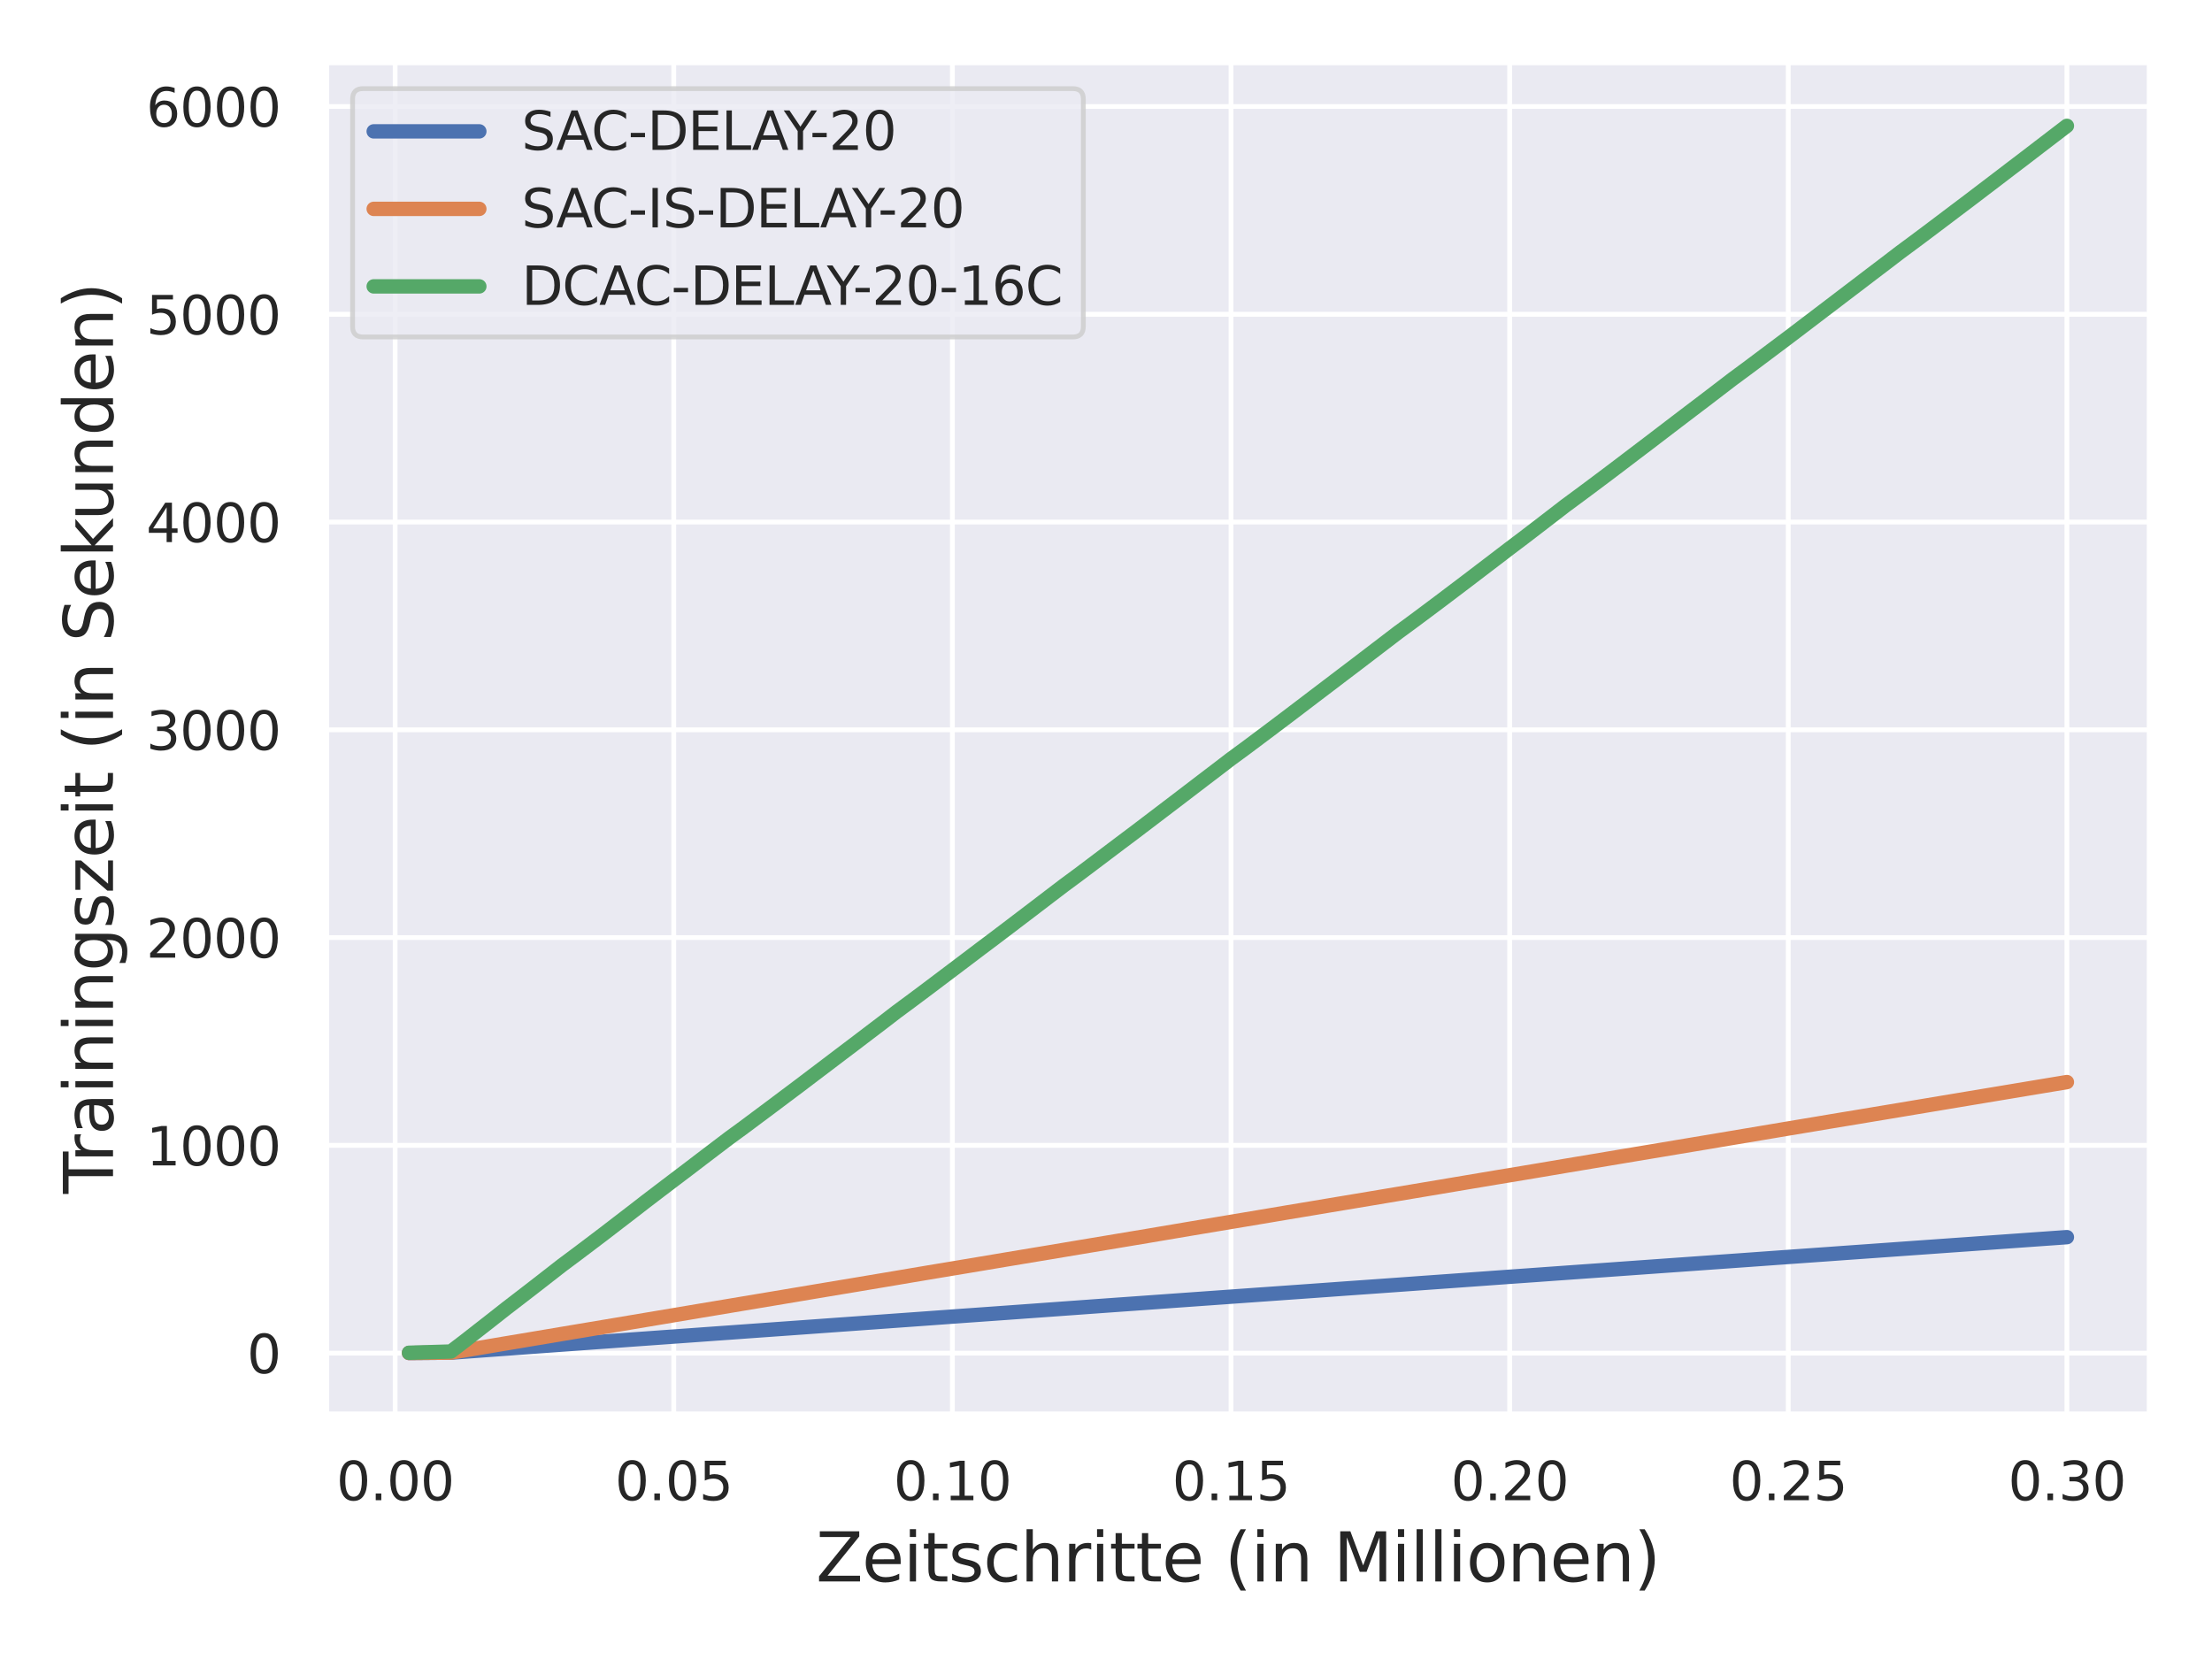 <?xml version="1.0" encoding="utf-8" standalone="no"?>
<!DOCTYPE svg PUBLIC "-//W3C//DTD SVG 1.1//EN"
  "http://www.w3.org/Graphics/SVG/1.1/DTD/svg11.dtd">
<svg xmlns:xlink="http://www.w3.org/1999/xlink" width="460.8pt" height="345.6pt" viewBox="0 0 460.8 345.6" xmlns="http://www.w3.org/2000/svg" version="1.1">
 <defs>
  <style type="text/css">*{stroke-linejoin: round; stroke-linecap: butt}</style>
 </defs>
 <g id="figure_1">
  <g id="patch_1">
   <path d="M 0 345.6 
L 460.8 345.6 
L 460.8 0 
L 0 0 
z
" style="fill: #ffffff"/>
  </g>
  <g id="axes_1">
   <g id="patch_2">
    <path d="M 67.95 294.66 
L 447.84 294.66 
L 447.84 12.96 
L 67.95 12.96 
z
" style="fill: #eaeaf2"/>
   </g>
   <g id="matplotlib.axis_1">
    <g id="xtick_1">
     <g id="line2d_1">
      <path d="M 82.316 294.66 
L 82.316 12.96 
" clip-path="url(#p281f65a855)" style="fill: none; stroke: #ffffff; stroke-linecap: round"/>
     </g>
     <g id="text_1">
      <!-- 0.00 -->
      <g style="fill: #262626" transform="translate(70.069 312.518)scale(0.11 -0.11)">
       <defs>
        <path id="DejaVuSans-30" d="M 2034 4250 
Q 1547 4250 1301 3770 
Q 1056 3291 1056 2328 
Q 1056 1369 1301 889 
Q 1547 409 2034 409 
Q 2525 409 2770 889 
Q 3016 1369 3016 2328 
Q 3016 3291 2770 3770 
Q 2525 4250 2034 4250 
z
M 2034 4750 
Q 2819 4750 3233 4129 
Q 3647 3509 3647 2328 
Q 3647 1150 3233 529 
Q 2819 -91 2034 -91 
Q 1250 -91 836 529 
Q 422 1150 422 2328 
Q 422 3509 836 4129 
Q 1250 4750 2034 4750 
z
" transform="scale(0.016)"/>
        <path id="DejaVuSans-2e" d="M 684 794 
L 1344 794 
L 1344 0 
L 684 0 
L 684 794 
z
" transform="scale(0.016)"/>
       </defs>
       <use xlink:href="#DejaVuSans-30"/>
       <use xlink:href="#DejaVuSans-2e" x="63.623"/>
       <use xlink:href="#DejaVuSans-30" x="95.41"/>
       <use xlink:href="#DejaVuSans-30" x="159.033"/>
      </g>
     </g>
    </g>
    <g id="xtick_2">
     <g id="line2d_2">
      <path d="M 140.358 294.66 
L 140.358 12.96 
" clip-path="url(#p281f65a855)" style="fill: none; stroke: #ffffff; stroke-linecap: round"/>
     </g>
     <g id="text_2">
      <!-- 0.05 -->
      <g style="fill: #262626" transform="translate(128.112 312.518)scale(0.11 -0.11)">
       <defs>
        <path id="DejaVuSans-35" d="M 691 4666 
L 3169 4666 
L 3169 4134 
L 1269 4134 
L 1269 2991 
Q 1406 3038 1543 3061 
Q 1681 3084 1819 3084 
Q 2600 3084 3056 2656 
Q 3513 2228 3513 1497 
Q 3513 744 3044 326 
Q 2575 -91 1722 -91 
Q 1428 -91 1123 -41 
Q 819 9 494 109 
L 494 744 
Q 775 591 1075 516 
Q 1375 441 1709 441 
Q 2250 441 2565 725 
Q 2881 1009 2881 1497 
Q 2881 1984 2565 2268 
Q 2250 2553 1709 2553 
Q 1456 2553 1204 2497 
Q 953 2441 691 2322 
L 691 4666 
z
" transform="scale(0.016)"/>
       </defs>
       <use xlink:href="#DejaVuSans-30"/>
       <use xlink:href="#DejaVuSans-2e" x="63.623"/>
       <use xlink:href="#DejaVuSans-30" x="95.41"/>
       <use xlink:href="#DejaVuSans-35" x="159.033"/>
      </g>
     </g>
    </g>
    <g id="xtick_3">
     <g id="line2d_3">
      <path d="M 198.401 294.66 
L 198.401 12.96 
" clip-path="url(#p281f65a855)" style="fill: none; stroke: #ffffff; stroke-linecap: round"/>
     </g>
     <g id="text_3">
      <!-- 0.10 -->
      <g style="fill: #262626" transform="translate(186.155 312.518)scale(0.11 -0.11)">
       <defs>
        <path id="DejaVuSans-31" d="M 794 531 
L 1825 531 
L 1825 4091 
L 703 3866 
L 703 4441 
L 1819 4666 
L 2450 4666 
L 2450 531 
L 3481 531 
L 3481 0 
L 794 0 
L 794 531 
z
" transform="scale(0.016)"/>
       </defs>
       <use xlink:href="#DejaVuSans-30"/>
       <use xlink:href="#DejaVuSans-2e" x="63.623"/>
       <use xlink:href="#DejaVuSans-31" x="95.41"/>
       <use xlink:href="#DejaVuSans-30" x="159.033"/>
      </g>
     </g>
    </g>
    <g id="xtick_4">
     <g id="line2d_4">
      <path d="M 256.444 294.66 
L 256.444 12.96 
" clip-path="url(#p281f65a855)" style="fill: none; stroke: #ffffff; stroke-linecap: round"/>
     </g>
     <g id="text_4">
      <!-- 0.15 -->
      <g style="fill: #262626" transform="translate(244.198 312.518)scale(0.11 -0.11)">
       <use xlink:href="#DejaVuSans-30"/>
       <use xlink:href="#DejaVuSans-2e" x="63.623"/>
       <use xlink:href="#DejaVuSans-31" x="95.41"/>
       <use xlink:href="#DejaVuSans-35" x="159.033"/>
      </g>
     </g>
    </g>
    <g id="xtick_5">
     <g id="line2d_5">
      <path d="M 314.487 294.66 
L 314.487 12.96 
" clip-path="url(#p281f65a855)" style="fill: none; stroke: #ffffff; stroke-linecap: round"/>
     </g>
     <g id="text_5">
      <!-- 0.20 -->
      <g style="fill: #262626" transform="translate(302.241 312.518)scale(0.11 -0.11)">
       <defs>
        <path id="DejaVuSans-32" d="M 1228 531 
L 3431 531 
L 3431 0 
L 469 0 
L 469 531 
Q 828 903 1448 1529 
Q 2069 2156 2228 2338 
Q 2531 2678 2651 2914 
Q 2772 3150 2772 3378 
Q 2772 3750 2511 3984 
Q 2250 4219 1831 4219 
Q 1534 4219 1204 4116 
Q 875 4013 500 3803 
L 500 4441 
Q 881 4594 1212 4672 
Q 1544 4750 1819 4750 
Q 2544 4750 2975 4387 
Q 3406 4025 3406 3419 
Q 3406 3131 3298 2873 
Q 3191 2616 2906 2266 
Q 2828 2175 2409 1742 
Q 1991 1309 1228 531 
z
" transform="scale(0.016)"/>
       </defs>
       <use xlink:href="#DejaVuSans-30"/>
       <use xlink:href="#DejaVuSans-2e" x="63.623"/>
       <use xlink:href="#DejaVuSans-32" x="95.41"/>
       <use xlink:href="#DejaVuSans-30" x="159.033"/>
      </g>
     </g>
    </g>
    <g id="xtick_6">
     <g id="line2d_6">
      <path d="M 372.529 294.66 
L 372.529 12.96 
" clip-path="url(#p281f65a855)" style="fill: none; stroke: #ffffff; stroke-linecap: round"/>
     </g>
     <g id="text_6">
      <!-- 0.25 -->
      <g style="fill: #262626" transform="translate(360.283 312.518)scale(0.11 -0.11)">
       <use xlink:href="#DejaVuSans-30"/>
       <use xlink:href="#DejaVuSans-2e" x="63.623"/>
       <use xlink:href="#DejaVuSans-32" x="95.41"/>
       <use xlink:href="#DejaVuSans-35" x="159.033"/>
      </g>
     </g>
    </g>
    <g id="xtick_7">
     <g id="line2d_7">
      <path d="M 430.572 294.66 
L 430.572 12.96 
" clip-path="url(#p281f65a855)" style="fill: none; stroke: #ffffff; stroke-linecap: round"/>
     </g>
     <g id="text_7">
      <!-- 0.30 -->
      <g style="fill: #262626" transform="translate(418.326 312.518)scale(0.11 -0.11)">
       <defs>
        <path id="DejaVuSans-33" d="M 2597 2516 
Q 3050 2419 3304 2112 
Q 3559 1806 3559 1356 
Q 3559 666 3084 287 
Q 2609 -91 1734 -91 
Q 1441 -91 1130 -33 
Q 819 25 488 141 
L 488 750 
Q 750 597 1062 519 
Q 1375 441 1716 441 
Q 2309 441 2620 675 
Q 2931 909 2931 1356 
Q 2931 1769 2642 2001 
Q 2353 2234 1838 2234 
L 1294 2234 
L 1294 2753 
L 1863 2753 
Q 2328 2753 2575 2939 
Q 2822 3125 2822 3475 
Q 2822 3834 2567 4026 
Q 2313 4219 1838 4219 
Q 1578 4219 1281 4162 
Q 984 4106 628 3988 
L 628 4550 
Q 988 4650 1302 4700 
Q 1616 4750 1894 4750 
Q 2613 4750 3031 4423 
Q 3450 4097 3450 3541 
Q 3450 3153 3228 2886 
Q 3006 2619 2597 2516 
z
" transform="scale(0.016)"/>
       </defs>
       <use xlink:href="#DejaVuSans-30"/>
       <use xlink:href="#DejaVuSans-2e" x="63.623"/>
       <use xlink:href="#DejaVuSans-33" x="95.41"/>
       <use xlink:href="#DejaVuSans-30" x="159.033"/>
      </g>
     </g>
    </g>
    <g id="text_8">
     <!-- Zeitschritte (in Millionen) -->
     <g style="fill: #262626" transform="translate(169.98 329.444)scale(0.14 -0.14)">
      <defs>
       <path id="DejaVuSans-5a" d="M 359 4666 
L 4025 4666 
L 4025 4184 
L 1075 531 
L 4097 531 
L 4097 0 
L 288 0 
L 288 481 
L 3238 4134 
L 359 4134 
L 359 4666 
z
" transform="scale(0.016)"/>
       <path id="DejaVuSans-65" d="M 3597 1894 
L 3597 1613 
L 953 1613 
Q 991 1019 1311 708 
Q 1631 397 2203 397 
Q 2534 397 2845 478 
Q 3156 559 3463 722 
L 3463 178 
Q 3153 47 2828 -22 
Q 2503 -91 2169 -91 
Q 1331 -91 842 396 
Q 353 884 353 1716 
Q 353 2575 817 3079 
Q 1281 3584 2069 3584 
Q 2775 3584 3186 3129 
Q 3597 2675 3597 1894 
z
M 3022 2063 
Q 3016 2534 2758 2815 
Q 2500 3097 2075 3097 
Q 1594 3097 1305 2825 
Q 1016 2553 972 2059 
L 3022 2063 
z
" transform="scale(0.016)"/>
       <path id="DejaVuSans-69" d="M 603 3500 
L 1178 3500 
L 1178 0 
L 603 0 
L 603 3500 
z
M 603 4863 
L 1178 4863 
L 1178 4134 
L 603 4134 
L 603 4863 
z
" transform="scale(0.016)"/>
       <path id="DejaVuSans-74" d="M 1172 4494 
L 1172 3500 
L 2356 3500 
L 2356 3053 
L 1172 3053 
L 1172 1153 
Q 1172 725 1289 603 
Q 1406 481 1766 481 
L 2356 481 
L 2356 0 
L 1766 0 
Q 1100 0 847 248 
Q 594 497 594 1153 
L 594 3053 
L 172 3053 
L 172 3500 
L 594 3500 
L 594 4494 
L 1172 4494 
z
" transform="scale(0.016)"/>
       <path id="DejaVuSans-73" d="M 2834 3397 
L 2834 2853 
Q 2591 2978 2328 3040 
Q 2066 3103 1784 3103 
Q 1356 3103 1142 2972 
Q 928 2841 928 2578 
Q 928 2378 1081 2264 
Q 1234 2150 1697 2047 
L 1894 2003 
Q 2506 1872 2764 1633 
Q 3022 1394 3022 966 
Q 3022 478 2636 193 
Q 2250 -91 1575 -91 
Q 1294 -91 989 -36 
Q 684 19 347 128 
L 347 722 
Q 666 556 975 473 
Q 1284 391 1588 391 
Q 1994 391 2212 530 
Q 2431 669 2431 922 
Q 2431 1156 2273 1281 
Q 2116 1406 1581 1522 
L 1381 1569 
Q 847 1681 609 1914 
Q 372 2147 372 2553 
Q 372 3047 722 3315 
Q 1072 3584 1716 3584 
Q 2034 3584 2315 3537 
Q 2597 3491 2834 3397 
z
" transform="scale(0.016)"/>
       <path id="DejaVuSans-63" d="M 3122 3366 
L 3122 2828 
Q 2878 2963 2633 3030 
Q 2388 3097 2138 3097 
Q 1578 3097 1268 2742 
Q 959 2388 959 1747 
Q 959 1106 1268 751 
Q 1578 397 2138 397 
Q 2388 397 2633 464 
Q 2878 531 3122 666 
L 3122 134 
Q 2881 22 2623 -34 
Q 2366 -91 2075 -91 
Q 1284 -91 818 406 
Q 353 903 353 1747 
Q 353 2603 823 3093 
Q 1294 3584 2113 3584 
Q 2378 3584 2631 3529 
Q 2884 3475 3122 3366 
z
" transform="scale(0.016)"/>
       <path id="DejaVuSans-68" d="M 3513 2113 
L 3513 0 
L 2938 0 
L 2938 2094 
Q 2938 2591 2744 2837 
Q 2550 3084 2163 3084 
Q 1697 3084 1428 2787 
Q 1159 2491 1159 1978 
L 1159 0 
L 581 0 
L 581 4863 
L 1159 4863 
L 1159 2956 
Q 1366 3272 1645 3428 
Q 1925 3584 2291 3584 
Q 2894 3584 3203 3211 
Q 3513 2838 3513 2113 
z
" transform="scale(0.016)"/>
       <path id="DejaVuSans-72" d="M 2631 2963 
Q 2534 3019 2420 3045 
Q 2306 3072 2169 3072 
Q 1681 3072 1420 2755 
Q 1159 2438 1159 1844 
L 1159 0 
L 581 0 
L 581 3500 
L 1159 3500 
L 1159 2956 
Q 1341 3275 1631 3429 
Q 1922 3584 2338 3584 
Q 2397 3584 2469 3576 
Q 2541 3569 2628 3553 
L 2631 2963 
z
" transform="scale(0.016)"/>
       <path id="DejaVuSans-20" transform="scale(0.016)"/>
       <path id="DejaVuSans-28" d="M 1984 4856 
Q 1566 4138 1362 3434 
Q 1159 2731 1159 2009 
Q 1159 1288 1364 580 
Q 1569 -128 1984 -844 
L 1484 -844 
Q 1016 -109 783 600 
Q 550 1309 550 2009 
Q 550 2706 781 3412 
Q 1013 4119 1484 4856 
L 1984 4856 
z
" transform="scale(0.016)"/>
       <path id="DejaVuSans-6e" d="M 3513 2113 
L 3513 0 
L 2938 0 
L 2938 2094 
Q 2938 2591 2744 2837 
Q 2550 3084 2163 3084 
Q 1697 3084 1428 2787 
Q 1159 2491 1159 1978 
L 1159 0 
L 581 0 
L 581 3500 
L 1159 3500 
L 1159 2956 
Q 1366 3272 1645 3428 
Q 1925 3584 2291 3584 
Q 2894 3584 3203 3211 
Q 3513 2838 3513 2113 
z
" transform="scale(0.016)"/>
       <path id="DejaVuSans-4d" d="M 628 4666 
L 1569 4666 
L 2759 1491 
L 3956 4666 
L 4897 4666 
L 4897 0 
L 4281 0 
L 4281 4097 
L 3078 897 
L 2444 897 
L 1241 4097 
L 1241 0 
L 628 0 
L 628 4666 
z
" transform="scale(0.016)"/>
       <path id="DejaVuSans-6c" d="M 603 4863 
L 1178 4863 
L 1178 0 
L 603 0 
L 603 4863 
z
" transform="scale(0.016)"/>
       <path id="DejaVuSans-6f" d="M 1959 3097 
Q 1497 3097 1228 2736 
Q 959 2375 959 1747 
Q 959 1119 1226 758 
Q 1494 397 1959 397 
Q 2419 397 2687 759 
Q 2956 1122 2956 1747 
Q 2956 2369 2687 2733 
Q 2419 3097 1959 3097 
z
M 1959 3584 
Q 2709 3584 3137 3096 
Q 3566 2609 3566 1747 
Q 3566 888 3137 398 
Q 2709 -91 1959 -91 
Q 1206 -91 779 398 
Q 353 888 353 1747 
Q 353 2609 779 3096 
Q 1206 3584 1959 3584 
z
" transform="scale(0.016)"/>
       <path id="DejaVuSans-29" d="M 513 4856 
L 1013 4856 
Q 1481 4119 1714 3412 
Q 1947 2706 1947 2009 
Q 1947 1309 1714 600 
Q 1481 -109 1013 -844 
L 513 -844 
Q 928 -128 1133 580 
Q 1338 1288 1338 2009 
Q 1338 2731 1133 3434 
Q 928 4138 513 4856 
z
" transform="scale(0.016)"/>
      </defs>
      <use xlink:href="#DejaVuSans-5a"/>
      <use xlink:href="#DejaVuSans-65" x="68.506"/>
      <use xlink:href="#DejaVuSans-69" x="130.029"/>
      <use xlink:href="#DejaVuSans-74" x="157.812"/>
      <use xlink:href="#DejaVuSans-73" x="197.021"/>
      <use xlink:href="#DejaVuSans-63" x="249.121"/>
      <use xlink:href="#DejaVuSans-68" x="304.102"/>
      <use xlink:href="#DejaVuSans-72" x="367.48"/>
      <use xlink:href="#DejaVuSans-69" x="408.594"/>
      <use xlink:href="#DejaVuSans-74" x="436.377"/>
      <use xlink:href="#DejaVuSans-74" x="475.586"/>
      <use xlink:href="#DejaVuSans-65" x="514.795"/>
      <use xlink:href="#DejaVuSans-20" x="576.318"/>
      <use xlink:href="#DejaVuSans-28" x="608.105"/>
      <use xlink:href="#DejaVuSans-69" x="647.119"/>
      <use xlink:href="#DejaVuSans-6e" x="674.902"/>
      <use xlink:href="#DejaVuSans-20" x="738.281"/>
      <use xlink:href="#DejaVuSans-4d" x="770.068"/>
      <use xlink:href="#DejaVuSans-69" x="856.348"/>
      <use xlink:href="#DejaVuSans-6c" x="884.131"/>
      <use xlink:href="#DejaVuSans-6c" x="911.914"/>
      <use xlink:href="#DejaVuSans-69" x="939.697"/>
      <use xlink:href="#DejaVuSans-6f" x="967.48"/>
      <use xlink:href="#DejaVuSans-6e" x="1028.662"/>
      <use xlink:href="#DejaVuSans-65" x="1092.041"/>
      <use xlink:href="#DejaVuSans-6e" x="1153.564"/>
      <use xlink:href="#DejaVuSans-29" x="1216.943"/>
     </g>
    </g>
   </g>
   <g id="matplotlib.axis_2">
    <g id="ytick_1">
     <g id="line2d_8">
      <path d="M 67.95 281.879 
L 447.84 281.879 
" clip-path="url(#p281f65a855)" style="fill: none; stroke: #ffffff; stroke-linecap: round"/>
     </g>
     <g id="text_9">
      <!-- 0 -->
      <g style="fill: #262626" transform="translate(51.451 286.058)scale(0.11 -0.11)">
       <use xlink:href="#DejaVuSans-30"/>
      </g>
     </g>
    </g>
    <g id="ytick_2">
     <g id="line2d_9">
      <path d="M 67.95 238.597 
L 447.84 238.597 
" clip-path="url(#p281f65a855)" style="fill: none; stroke: #ffffff; stroke-linecap: round"/>
     </g>
     <g id="text_10">
      <!-- 1000 -->
      <g style="fill: #262626" transform="translate(30.455 242.776)scale(0.11 -0.11)">
       <use xlink:href="#DejaVuSans-31"/>
       <use xlink:href="#DejaVuSans-30" x="63.623"/>
       <use xlink:href="#DejaVuSans-30" x="127.246"/>
       <use xlink:href="#DejaVuSans-30" x="190.869"/>
      </g>
     </g>
    </g>
    <g id="ytick_3">
     <g id="line2d_10">
      <path d="M 67.95 195.315 
L 447.84 195.315 
" clip-path="url(#p281f65a855)" style="fill: none; stroke: #ffffff; stroke-linecap: round"/>
     </g>
     <g id="text_11">
      <!-- 2000 -->
      <g style="fill: #262626" transform="translate(30.455 199.495)scale(0.11 -0.11)">
       <use xlink:href="#DejaVuSans-32"/>
       <use xlink:href="#DejaVuSans-30" x="63.623"/>
       <use xlink:href="#DejaVuSans-30" x="127.246"/>
       <use xlink:href="#DejaVuSans-30" x="190.869"/>
      </g>
     </g>
    </g>
    <g id="ytick_4">
     <g id="line2d_11">
      <path d="M 67.95 152.034 
L 447.84 152.034 
" clip-path="url(#p281f65a855)" style="fill: none; stroke: #ffffff; stroke-linecap: round"/>
     </g>
     <g id="text_12">
      <!-- 3000 -->
      <g style="fill: #262626" transform="translate(30.455 156.213)scale(0.11 -0.11)">
       <use xlink:href="#DejaVuSans-33"/>
       <use xlink:href="#DejaVuSans-30" x="63.623"/>
       <use xlink:href="#DejaVuSans-30" x="127.246"/>
       <use xlink:href="#DejaVuSans-30" x="190.869"/>
      </g>
     </g>
    </g>
    <g id="ytick_5">
     <g id="line2d_12">
      <path d="M 67.95 108.752 
L 447.84 108.752 
" clip-path="url(#p281f65a855)" style="fill: none; stroke: #ffffff; stroke-linecap: round"/>
     </g>
     <g id="text_13">
      <!-- 4000 -->
      <g style="fill: #262626" transform="translate(30.455 112.931)scale(0.11 -0.11)">
       <defs>
        <path id="DejaVuSans-34" d="M 2419 4116 
L 825 1625 
L 2419 1625 
L 2419 4116 
z
M 2253 4666 
L 3047 4666 
L 3047 1625 
L 3713 1625 
L 3713 1100 
L 3047 1100 
L 3047 0 
L 2419 0 
L 2419 1100 
L 313 1100 
L 313 1709 
L 2253 4666 
z
" transform="scale(0.016)"/>
       </defs>
       <use xlink:href="#DejaVuSans-34"/>
       <use xlink:href="#DejaVuSans-30" x="63.623"/>
       <use xlink:href="#DejaVuSans-30" x="127.246"/>
       <use xlink:href="#DejaVuSans-30" x="190.869"/>
      </g>
     </g>
    </g>
    <g id="ytick_6">
     <g id="line2d_13">
      <path d="M 67.95 65.47 
L 447.84 65.47 
" clip-path="url(#p281f65a855)" style="fill: none; stroke: #ffffff; stroke-linecap: round"/>
     </g>
     <g id="text_14">
      <!-- 5000 -->
      <g style="fill: #262626" transform="translate(30.455 69.649)scale(0.11 -0.11)">
       <use xlink:href="#DejaVuSans-35"/>
       <use xlink:href="#DejaVuSans-30" x="63.623"/>
       <use xlink:href="#DejaVuSans-30" x="127.246"/>
       <use xlink:href="#DejaVuSans-30" x="190.869"/>
      </g>
     </g>
    </g>
    <g id="ytick_7">
     <g id="line2d_14">
      <path d="M 67.95 22.188 
L 447.84 22.188 
" clip-path="url(#p281f65a855)" style="fill: none; stroke: #ffffff; stroke-linecap: round"/>
     </g>
     <g id="text_15">
      <!-- 6000 -->
      <g style="fill: #262626" transform="translate(30.455 26.367)scale(0.11 -0.11)">
       <defs>
        <path id="DejaVuSans-36" d="M 2113 2584 
Q 1688 2584 1439 2293 
Q 1191 2003 1191 1497 
Q 1191 994 1439 701 
Q 1688 409 2113 409 
Q 2538 409 2786 701 
Q 3034 994 3034 1497 
Q 3034 2003 2786 2293 
Q 2538 2584 2113 2584 
z
M 3366 4563 
L 3366 3988 
Q 3128 4100 2886 4159 
Q 2644 4219 2406 4219 
Q 1781 4219 1451 3797 
Q 1122 3375 1075 2522 
Q 1259 2794 1537 2939 
Q 1816 3084 2150 3084 
Q 2853 3084 3261 2657 
Q 3669 2231 3669 1497 
Q 3669 778 3244 343 
Q 2819 -91 2113 -91 
Q 1303 -91 875 529 
Q 447 1150 447 2328 
Q 447 3434 972 4092 
Q 1497 4750 2381 4750 
Q 2619 4750 2861 4703 
Q 3103 4656 3366 4563 
z
" transform="scale(0.016)"/>
       </defs>
       <use xlink:href="#DejaVuSans-36"/>
       <use xlink:href="#DejaVuSans-30" x="63.623"/>
       <use xlink:href="#DejaVuSans-30" x="127.246"/>
       <use xlink:href="#DejaVuSans-30" x="190.869"/>
      </g>
     </g>
    </g>
    <g id="text_16">
     <!-- Trainingszeit (in Sekunden) -->
     <g style="fill: #262626" transform="translate(23.543 248.681)rotate(-90)scale(0.14 -0.14)">
      <defs>
       <path id="DejaVuSans-54" d="M -19 4666 
L 3928 4666 
L 3928 4134 
L 2272 4134 
L 2272 0 
L 1638 0 
L 1638 4134 
L -19 4134 
L -19 4666 
z
" transform="scale(0.016)"/>
       <path id="DejaVuSans-61" d="M 2194 1759 
Q 1497 1759 1228 1600 
Q 959 1441 959 1056 
Q 959 750 1161 570 
Q 1363 391 1709 391 
Q 2188 391 2477 730 
Q 2766 1069 2766 1631 
L 2766 1759 
L 2194 1759 
z
M 3341 1997 
L 3341 0 
L 2766 0 
L 2766 531 
Q 2569 213 2275 61 
Q 1981 -91 1556 -91 
Q 1019 -91 701 211 
Q 384 513 384 1019 
Q 384 1609 779 1909 
Q 1175 2209 1959 2209 
L 2766 2209 
L 2766 2266 
Q 2766 2663 2505 2880 
Q 2244 3097 1772 3097 
Q 1472 3097 1187 3025 
Q 903 2953 641 2809 
L 641 3341 
Q 956 3463 1253 3523 
Q 1550 3584 1831 3584 
Q 2591 3584 2966 3190 
Q 3341 2797 3341 1997 
z
" transform="scale(0.016)"/>
       <path id="DejaVuSans-67" d="M 2906 1791 
Q 2906 2416 2648 2759 
Q 2391 3103 1925 3103 
Q 1463 3103 1205 2759 
Q 947 2416 947 1791 
Q 947 1169 1205 825 
Q 1463 481 1925 481 
Q 2391 481 2648 825 
Q 2906 1169 2906 1791 
z
M 3481 434 
Q 3481 -459 3084 -895 
Q 2688 -1331 1869 -1331 
Q 1566 -1331 1297 -1286 
Q 1028 -1241 775 -1147 
L 775 -588 
Q 1028 -725 1275 -790 
Q 1522 -856 1778 -856 
Q 2344 -856 2625 -561 
Q 2906 -266 2906 331 
L 2906 616 
Q 2728 306 2450 153 
Q 2172 0 1784 0 
Q 1141 0 747 490 
Q 353 981 353 1791 
Q 353 2603 747 3093 
Q 1141 3584 1784 3584 
Q 2172 3584 2450 3431 
Q 2728 3278 2906 2969 
L 2906 3500 
L 3481 3500 
L 3481 434 
z
" transform="scale(0.016)"/>
       <path id="DejaVuSans-7a" d="M 353 3500 
L 3084 3500 
L 3084 2975 
L 922 459 
L 3084 459 
L 3084 0 
L 275 0 
L 275 525 
L 2438 3041 
L 353 3041 
L 353 3500 
z
" transform="scale(0.016)"/>
       <path id="DejaVuSans-53" d="M 3425 4513 
L 3425 3897 
Q 3066 4069 2747 4153 
Q 2428 4238 2131 4238 
Q 1616 4238 1336 4038 
Q 1056 3838 1056 3469 
Q 1056 3159 1242 3001 
Q 1428 2844 1947 2747 
L 2328 2669 
Q 3034 2534 3370 2195 
Q 3706 1856 3706 1288 
Q 3706 609 3251 259 
Q 2797 -91 1919 -91 
Q 1588 -91 1214 -16 
Q 841 59 441 206 
L 441 856 
Q 825 641 1194 531 
Q 1563 422 1919 422 
Q 2459 422 2753 634 
Q 3047 847 3047 1241 
Q 3047 1584 2836 1778 
Q 2625 1972 2144 2069 
L 1759 2144 
Q 1053 2284 737 2584 
Q 422 2884 422 3419 
Q 422 4038 858 4394 
Q 1294 4750 2059 4750 
Q 2388 4750 2728 4690 
Q 3069 4631 3425 4513 
z
" transform="scale(0.016)"/>
       <path id="DejaVuSans-6b" d="M 581 4863 
L 1159 4863 
L 1159 1991 
L 2875 3500 
L 3609 3500 
L 1753 1863 
L 3688 0 
L 2938 0 
L 1159 1709 
L 1159 0 
L 581 0 
L 581 4863 
z
" transform="scale(0.016)"/>
       <path id="DejaVuSans-75" d="M 544 1381 
L 544 3500 
L 1119 3500 
L 1119 1403 
Q 1119 906 1312 657 
Q 1506 409 1894 409 
Q 2359 409 2629 706 
Q 2900 1003 2900 1516 
L 2900 3500 
L 3475 3500 
L 3475 0 
L 2900 0 
L 2900 538 
Q 2691 219 2414 64 
Q 2138 -91 1772 -91 
Q 1169 -91 856 284 
Q 544 659 544 1381 
z
M 1991 3584 
L 1991 3584 
z
" transform="scale(0.016)"/>
       <path id="DejaVuSans-64" d="M 2906 2969 
L 2906 4863 
L 3481 4863 
L 3481 0 
L 2906 0 
L 2906 525 
Q 2725 213 2448 61 
Q 2172 -91 1784 -91 
Q 1150 -91 751 415 
Q 353 922 353 1747 
Q 353 2572 751 3078 
Q 1150 3584 1784 3584 
Q 2172 3584 2448 3432 
Q 2725 3281 2906 2969 
z
M 947 1747 
Q 947 1113 1208 752 
Q 1469 391 1925 391 
Q 2381 391 2643 752 
Q 2906 1113 2906 1747 
Q 2906 2381 2643 2742 
Q 2381 3103 1925 3103 
Q 1469 3103 1208 2742 
Q 947 2381 947 1747 
z
" transform="scale(0.016)"/>
      </defs>
      <use xlink:href="#DejaVuSans-54"/>
      <use xlink:href="#DejaVuSans-72" x="46.334"/>
      <use xlink:href="#DejaVuSans-61" x="87.447"/>
      <use xlink:href="#DejaVuSans-69" x="148.727"/>
      <use xlink:href="#DejaVuSans-6e" x="176.51"/>
      <use xlink:href="#DejaVuSans-69" x="239.889"/>
      <use xlink:href="#DejaVuSans-6e" x="267.672"/>
      <use xlink:href="#DejaVuSans-67" x="331.051"/>
      <use xlink:href="#DejaVuSans-73" x="394.527"/>
      <use xlink:href="#DejaVuSans-7a" x="446.627"/>
      <use xlink:href="#DejaVuSans-65" x="499.117"/>
      <use xlink:href="#DejaVuSans-69" x="560.641"/>
      <use xlink:href="#DejaVuSans-74" x="588.424"/>
      <use xlink:href="#DejaVuSans-20" x="627.633"/>
      <use xlink:href="#DejaVuSans-28" x="659.42"/>
      <use xlink:href="#DejaVuSans-69" x="698.434"/>
      <use xlink:href="#DejaVuSans-6e" x="726.217"/>
      <use xlink:href="#DejaVuSans-20" x="789.596"/>
      <use xlink:href="#DejaVuSans-53" x="821.383"/>
      <use xlink:href="#DejaVuSans-65" x="884.859"/>
      <use xlink:href="#DejaVuSans-6b" x="946.383"/>
      <use xlink:href="#DejaVuSans-75" x="1001.168"/>
      <use xlink:href="#DejaVuSans-6e" x="1064.547"/>
      <use xlink:href="#DejaVuSans-64" x="1127.926"/>
      <use xlink:href="#DejaVuSans-65" x="1191.402"/>
      <use xlink:href="#DejaVuSans-6e" x="1252.926"/>
      <use xlink:href="#DejaVuSans-29" x="1316.305"/>
     </g>
    </g>
   </g>
   <g id="PolyCollection_1">
    <defs>
     <path id="mc9c69c4561" d="M 85.218 -63.745 
L 85.218 -63.746 
L 88.12 -63.772 
L 91.022 -63.798 
L 93.924 -63.822 
L 96.826 -64.034 
L 99.728 -64.249 
L 102.631 -64.458 
L 105.533 -64.671 
L 108.435 -64.885 
L 111.337 -65.101 
L 114.239 -65.311 
L 117.141 -65.524 
L 120.043 -65.739 
L 122.946 -65.946 
L 125.848 -66.155 
L 128.75 -66.369 
L 131.652 -66.589 
L 134.554 -66.794 
L 137.456 -67.006 
L 140.358 -67.221 
L 143.261 -67.43 
L 146.163 -67.641 
L 149.065 -67.857 
L 151.967 -68.068 
L 154.869 -68.283 
L 157.771 -68.493 
L 160.673 -68.707 
L 163.575 -68.915 
L 166.478 -69.125 
L 169.38 -69.336 
L 172.282 -69.553 
L 175.184 -69.771 
L 178.086 -69.983 
L 180.988 -70.193 
L 183.89 -70.404 
L 186.793 -70.625 
L 189.695 -70.845 
L 192.597 -71.059 
L 195.499 -71.272 
L 198.401 -71.483 
L 201.303 -71.701 
L 204.205 -71.909 
L 207.108 -72.119 
L 210.01 -72.33 
L 212.912 -72.542 
L 215.814 -72.755 
L 218.716 -72.966 
L 221.618 -73.177 
L 224.52 -73.392 
L 227.423 -73.604 
L 230.325 -73.82 
L 233.227 -74.031 
L 236.129 -74.242 
L 239.031 -74.454 
L 241.933 -74.67 
L 244.835 -74.881 
L 247.738 -75.086 
L 250.64 -75.296 
L 253.542 -75.507 
L 256.444 -75.717 
L 259.346 -75.924 
L 262.248 -76.141 
L 265.15 -76.348 
L 268.052 -76.564 
L 270.955 -76.77 
L 273.857 -76.985 
L 276.759 -77.196 
L 279.661 -77.41 
L 282.563 -77.621 
L 285.465 -77.823 
L 288.367 -78.025 
L 291.27 -78.239 
L 294.172 -78.448 
L 297.074 -78.658 
L 299.976 -78.863 
L 302.878 -79.074 
L 305.78 -79.284 
L 308.682 -79.493 
L 311.585 -79.706 
L 314.487 -79.914 
L 317.389 -80.122 
L 320.291 -80.326 
L 323.193 -80.544 
L 326.095 -80.753 
L 328.997 -80.966 
L 331.9 -81.175 
L 334.802 -81.384 
L 337.704 -81.596 
L 340.606 -81.806 
L 343.508 -82.017 
L 346.41 -82.23 
L 349.312 -82.44 
L 352.215 -82.648 
L 355.117 -82.867 
L 358.019 -83.075 
L 360.921 -83.279 
L 363.823 -83.485 
L 366.725 -83.695 
L 369.627 -83.905 
L 372.529 -84.109 
L 375.432 -84.318 
L 378.334 -84.527 
L 381.236 -84.733 
L 384.138 -84.943 
L 387.04 -85.152 
L 389.942 -85.358 
L 392.844 -85.566 
L 395.747 -85.772 
L 398.649 -85.981 
L 401.551 -86.191 
L 404.453 -86.407 
L 407.355 -86.62 
L 410.257 -86.82 
L 413.159 -87.027 
L 416.062 -87.236 
L 418.964 -87.446 
L 421.866 -87.652 
L 424.768 -87.861 
L 427.67 -88.073 
L 430.572 -88.285 
L 430.572 -87.573 
L 430.572 -87.573 
L 427.67 -87.372 
L 424.768 -87.17 
L 421.866 -86.965 
L 418.964 -86.76 
L 416.062 -86.558 
L 413.159 -86.353 
L 410.257 -86.15 
L 407.355 -85.944 
L 404.453 -85.745 
L 401.551 -85.548 
L 398.649 -85.346 
L 395.747 -85.142 
L 392.844 -84.934 
L 389.942 -84.727 
L 387.04 -84.525 
L 384.138 -84.321 
L 381.236 -84.118 
L 378.334 -83.914 
L 375.432 -83.71 
L 372.529 -83.505 
L 369.627 -83.299 
L 366.725 -83.09 
L 363.823 -82.886 
L 360.921 -82.683 
L 358.019 -82.477 
L 355.117 -82.275 
L 352.215 -82.074 
L 349.312 -81.871 
L 346.41 -81.667 
L 343.508 -81.456 
L 340.606 -81.257 
L 337.704 -81.053 
L 334.802 -80.846 
L 331.9 -80.641 
L 328.997 -80.437 
L 326.095 -80.233 
L 323.193 -80.03 
L 320.291 -79.821 
L 317.389 -79.613 
L 314.487 -79.413 
L 311.585 -79.209 
L 308.682 -79.005 
L 305.78 -78.802 
L 302.878 -78.597 
L 299.976 -78.389 
L 297.074 -78.185 
L 294.172 -77.971 
L 291.27 -77.767 
L 288.367 -77.563 
L 285.465 -77.357 
L 282.563 -77.151 
L 279.661 -76.948 
L 276.759 -76.738 
L 273.857 -76.528 
L 270.955 -76.323 
L 268.052 -76.12 
L 265.15 -75.915 
L 262.248 -75.711 
L 259.346 -75.507 
L 256.444 -75.304 
L 253.542 -75.096 
L 250.64 -74.89 
L 247.738 -74.684 
L 244.835 -74.474 
L 241.933 -74.268 
L 239.031 -74.067 
L 236.129 -73.866 
L 233.227 -73.667 
L 230.325 -73.455 
L 227.423 -73.252 
L 224.52 -73.049 
L 221.618 -72.842 
L 218.716 -72.64 
L 215.814 -72.435 
L 212.912 -72.228 
L 210.01 -72.025 
L 207.108 -71.821 
L 204.205 -71.619 
L 201.303 -71.414 
L 198.401 -71.209 
L 195.499 -70.998 
L 192.597 -70.794 
L 189.695 -70.59 
L 186.793 -70.386 
L 183.89 -70.18 
L 180.988 -69.981 
L 178.086 -69.773 
L 175.184 -69.573 
L 172.282 -69.368 
L 169.38 -69.162 
L 166.478 -68.956 
L 163.575 -68.753 
L 160.673 -68.552 
L 157.771 -68.349 
L 154.869 -68.144 
L 151.967 -67.942 
L 149.065 -67.739 
L 146.163 -67.531 
L 143.261 -67.324 
L 140.358 -67.121 
L 137.456 -66.917 
L 134.554 -66.712 
L 131.652 -66.509 
L 128.75 -66.301 
L 125.848 -66.101 
L 122.946 -65.901 
L 120.043 -65.697 
L 117.141 -65.489 
L 114.239 -65.28 
L 111.337 -65.072 
L 108.435 -64.864 
L 105.533 -64.659 
L 102.631 -64.447 
L 99.728 -64.238 
L 96.826 -64.028 
L 93.924 -63.818 
L 91.022 -63.792 
L 88.12 -63.768 
L 85.218 -63.745 
z
" style="stroke: #ffffff; stroke-opacity: 0.5"/>
    </defs>
    <g clip-path="url(#p281f65a855)">
     <use xlink:href="#mc9c69c4561" x="0" y="345.6" style="fill: #4c72b0; fill-opacity: 0.5; stroke: #ffffff; stroke-opacity: 0.5"/>
    </g>
   </g>
   <g id="PolyCollection_2">
    <defs>
     <path id="m1819b36c39" d="M 85.218 -63.745 
L 85.218 -63.746 
L 88.12 -63.771 
L 91.022 -63.796 
L 93.924 -63.822 
L 96.826 -64.321 
L 99.728 -64.81 
L 102.631 -65.304 
L 105.533 -65.797 
L 108.435 -66.289 
L 111.337 -66.786 
L 114.239 -67.278 
L 117.141 -67.775 
L 120.043 -68.268 
L 122.946 -68.766 
L 125.848 -69.252 
L 128.75 -69.745 
L 131.652 -70.244 
L 134.554 -70.738 
L 137.456 -71.222 
L 140.358 -71.714 
L 143.261 -72.204 
L 146.163 -72.708 
L 149.065 -73.194 
L 151.967 -73.683 
L 154.869 -74.167 
L 157.771 -74.652 
L 160.673 -75.13 
L 163.575 -75.622 
L 166.478 -76.113 
L 169.38 -76.608 
L 172.282 -77.108 
L 175.184 -77.594 
L 178.086 -78.089 
L 180.988 -78.581 
L 183.89 -79.06 
L 186.793 -79.558 
L 189.695 -80.056 
L 192.597 -80.548 
L 195.499 -81.027 
L 198.401 -81.514 
L 201.303 -82.004 
L 204.205 -82.501 
L 207.108 -82.998 
L 210.01 -83.501 
L 212.912 -83.988 
L 215.814 -84.475 
L 218.716 -84.962 
L 221.618 -85.452 
L 224.52 -85.952 
L 227.423 -86.448 
L 230.325 -86.935 
L 233.227 -87.432 
L 236.129 -87.928 
L 239.031 -88.41 
L 241.933 -88.91 
L 244.835 -89.398 
L 247.738 -89.892 
L 250.64 -90.385 
L 253.542 -90.875 
L 256.444 -91.364 
L 259.346 -91.856 
L 262.248 -92.356 
L 265.15 -92.851 
L 268.052 -93.337 
L 270.955 -93.831 
L 273.857 -94.318 
L 276.759 -94.808 
L 279.661 -95.296 
L 282.563 -95.784 
L 285.465 -96.273 
L 288.367 -96.76 
L 291.27 -97.247 
L 294.172 -97.731 
L 297.074 -98.222 
L 299.976 -98.703 
L 302.878 -99.2 
L 305.78 -99.691 
L 308.682 -100.182 
L 311.585 -100.678 
L 314.487 -101.169 
L 317.389 -101.662 
L 320.291 -102.154 
L 323.193 -102.649 
L 326.095 -103.15 
L 328.997 -103.639 
L 331.9 -104.139 
L 334.802 -104.64 
L 337.704 -105.138 
L 340.606 -105.631 
L 343.508 -106.122 
L 346.41 -106.617 
L 349.312 -107.101 
L 352.215 -107.596 
L 355.117 -108.08 
L 358.019 -108.564 
L 360.921 -109.046 
L 363.823 -109.539 
L 366.725 -110.036 
L 369.627 -110.529 
L 372.529 -111.022 
L 375.432 -111.521 
L 378.334 -112.006 
L 381.236 -112.498 
L 384.138 -112.987 
L 387.04 -113.467 
L 389.942 -113.959 
L 392.844 -114.443 
L 395.747 -114.934 
L 398.649 -115.425 
L 401.551 -115.903 
L 404.453 -116.389 
L 407.355 -116.865 
L 410.257 -117.357 
L 413.159 -117.843 
L 416.062 -118.329 
L 418.964 -118.816 
L 421.866 -119.307 
L 424.768 -119.794 
L 427.67 -120.273 
L 430.572 -120.764 
L 430.572 -119.856 
L 430.572 -119.856 
L 427.67 -119.376 
L 424.768 -118.899 
L 421.866 -118.408 
L 418.964 -117.92 
L 416.062 -117.441 
L 413.159 -116.957 
L 410.257 -116.483 
L 407.355 -116 
L 404.453 -115.508 
L 401.551 -115.018 
L 398.649 -114.538 
L 395.747 -114.06 
L 392.844 -113.587 
L 389.942 -113.112 
L 387.04 -112.638 
L 384.138 -112.16 
L 381.236 -111.681 
L 378.334 -111.2 
L 375.432 -110.724 
L 372.529 -110.249 
L 369.627 -109.756 
L 366.725 -109.28 
L 363.823 -108.791 
L 360.921 -108.318 
L 358.019 -107.834 
L 355.117 -107.352 
L 352.215 -106.877 
L 349.312 -106.388 
L 346.41 -105.899 
L 343.508 -105.415 
L 340.606 -104.926 
L 337.704 -104.45 
L 334.802 -103.968 
L 331.9 -103.493 
L 328.997 -103.018 
L 326.095 -102.537 
L 323.193 -102.052 
L 320.291 -101.567 
L 317.389 -101.082 
L 314.487 -100.604 
L 311.585 -100.127 
L 308.682 -99.645 
L 305.78 -99.156 
L 302.878 -98.658 
L 299.976 -98.17 
L 297.074 -97.678 
L 294.172 -97.196 
L 291.27 -96.707 
L 288.367 -96.206 
L 285.465 -95.713 
L 282.563 -95.235 
L 279.661 -94.757 
L 276.759 -94.28 
L 273.857 -93.796 
L 270.955 -93.315 
L 268.052 -92.832 
L 265.15 -92.343 
L 262.248 -91.86 
L 259.346 -91.37 
L 256.444 -90.886 
L 253.542 -90.399 
L 250.64 -89.913 
L 247.738 -89.415 
L 244.835 -88.907 
L 241.933 -88.404 
L 239.031 -87.901 
L 236.129 -87.419 
L 233.227 -86.945 
L 230.325 -86.474 
L 227.423 -85.993 
L 224.52 -85.514 
L 221.618 -85.029 
L 218.716 -84.531 
L 215.814 -84.047 
L 212.912 -83.561 
L 210.01 -83.082 
L 207.108 -82.602 
L 204.205 -82.114 
L 201.303 -81.636 
L 198.401 -81.158 
L 195.499 -80.682 
L 192.597 -80.201 
L 189.695 -79.721 
L 186.793 -79.236 
L 183.89 -78.753 
L 180.988 -78.264 
L 178.086 -77.769 
L 175.184 -77.302 
L 172.282 -76.839 
L 169.38 -76.369 
L 166.478 -75.891 
L 163.575 -75.405 
L 160.673 -74.925 
L 157.771 -74.439 
L 154.869 -73.969 
L 151.967 -73.486 
L 149.065 -72.998 
L 146.163 -72.523 
L 143.261 -72.051 
L 140.358 -71.567 
L 137.456 -71.083 
L 134.554 -70.6 
L 131.652 -70.118 
L 128.75 -69.635 
L 125.848 -69.15 
L 122.946 -68.662 
L 120.043 -68.186 
L 117.141 -67.704 
L 114.239 -67.213 
L 111.337 -66.735 
L 108.435 -66.245 
L 105.533 -65.764 
L 102.631 -65.275 
L 99.728 -64.787 
L 96.826 -64.299 
L 93.924 -63.819 
L 91.022 -63.795 
L 88.12 -63.77 
L 85.218 -63.745 
z
" style="stroke: #ffffff; stroke-opacity: 0.5"/>
    </defs>
    <g clip-path="url(#p281f65a855)">
     <use xlink:href="#m1819b36c39" x="0" y="345.6" style="fill: #dd8452; fill-opacity: 0.5; stroke: #ffffff; stroke-opacity: 0.5"/>
    </g>
   </g>
   <g id="PolyCollection_3">
    <defs>
     <path id="m08bf71f3d0" d="M 85.218 -63.796 
L 85.218 -63.797 
L 88.12 -63.881 
L 91.022 -63.968 
L 93.924 -64.054 
L 96.826 -66.277 
L 99.728 -68.555 
L 102.631 -70.817 
L 105.533 -73.11 
L 108.435 -75.371 
L 111.337 -77.663 
L 114.239 -79.98 
L 117.141 -82.287 
L 120.043 -84.475 
L 122.946 -86.71 
L 125.848 -88.951 
L 128.75 -91.219 
L 131.652 -93.505 
L 134.554 -95.785 
L 137.456 -98.007 
L 140.358 -100.199 
L 143.261 -102.391 
L 146.163 -104.597 
L 149.065 -106.806 
L 151.967 -108.982 
L 154.869 -111.104 
L 157.771 -113.268 
L 160.673 -115.43 
L 163.575 -117.598 
L 166.478 -119.777 
L 169.38 -121.951 
L 172.282 -124.135 
L 175.184 -126.326 
L 178.086 -128.516 
L 180.988 -130.704 
L 183.89 -132.897 
L 186.793 -135.138 
L 189.695 -137.274 
L 192.597 -139.429 
L 195.499 -141.603 
L 198.401 -143.809 
L 201.303 -145.993 
L 204.205 -148.187 
L 207.108 -150.375 
L 210.01 -152.571 
L 212.912 -154.783 
L 215.814 -157.004 
L 218.716 -159.243 
L 221.618 -161.463 
L 224.52 -163.59 
L 227.423 -165.768 
L 230.325 -167.951 
L 233.227 -170.14 
L 236.129 -172.327 
L 239.031 -174.528 
L 241.933 -176.717 
L 244.835 -178.917 
L 247.738 -181.136 
L 250.64 -183.369 
L 253.542 -185.581 
L 256.444 -187.812 
L 259.346 -189.941 
L 262.248 -192.099 
L 265.15 -194.269 
L 268.052 -196.455 
L 270.955 -198.659 
L 273.857 -200.862 
L 276.759 -203.073 
L 279.661 -205.302 
L 282.563 -207.51 
L 285.465 -209.732 
L 288.367 -211.947 
L 291.27 -214.171 
L 294.172 -216.303 
L 297.074 -218.466 
L 299.976 -220.64 
L 302.878 -222.84 
L 305.78 -225.053 
L 308.682 -227.269 
L 311.585 -229.492 
L 314.487 -231.715 
L 317.389 -233.891 
L 320.291 -236.115 
L 323.193 -238.341 
L 326.095 -240.572 
L 328.997 -242.714 
L 331.9 -244.884 
L 334.802 -247.056 
L 337.704 -249.265 
L 340.606 -251.477 
L 343.508 -253.681 
L 346.41 -255.901 
L 349.312 -258.121 
L 352.215 -260.326 
L 355.117 -262.52 
L 358.019 -264.748 
L 360.921 -266.977 
L 363.823 -269.113 
L 366.725 -271.283 
L 369.627 -273.471 
L 372.529 -275.664 
L 375.432 -277.881 
L 378.334 -280.101 
L 381.236 -282.318 
L 384.138 -284.535 
L 387.04 -286.746 
L 389.942 -288.958 
L 392.844 -291.17 
L 395.747 -293.394 
L 398.649 -295.553 
L 401.551 -297.736 
L 404.453 -299.924 
L 407.355 -302.128 
L 410.257 -304.317 
L 413.159 -306.527 
L 416.062 -308.739 
L 418.964 -310.951 
L 421.866 -313.148 
L 424.768 -315.391 
L 427.67 -317.613 
L 430.572 -319.835 
L 430.572 -318.936 
L 430.572 -318.936 
L 427.67 -316.714 
L 424.768 -314.495 
L 421.866 -312.28 
L 418.964 -310.066 
L 416.062 -307.837 
L 413.159 -305.632 
L 410.257 -303.419 
L 407.355 -301.232 
L 404.453 -299.048 
L 401.551 -296.86 
L 398.649 -294.703 
L 395.747 -292.568 
L 392.844 -290.341 
L 389.942 -288.149 
L 387.04 -285.93 
L 384.138 -283.727 
L 381.236 -281.519 
L 378.334 -279.321 
L 375.432 -277.122 
L 372.529 -274.925 
L 369.627 -272.765 
L 366.725 -270.599 
L 363.823 -268.425 
L 360.921 -266.281 
L 358.019 -264.063 
L 355.117 -261.848 
L 352.215 -259.639 
L 349.312 -257.426 
L 346.41 -255.211 
L 343.508 -252.995 
L 340.606 -250.798 
L 337.704 -248.591 
L 334.802 -246.409 
L 331.9 -244.228 
L 328.997 -242.074 
L 326.095 -239.936 
L 323.193 -237.687 
L 320.291 -235.447 
L 317.389 -233.222 
L 314.487 -231.02 
L 311.585 -228.802 
L 308.682 -226.596 
L 305.78 -224.387 
L 302.878 -222.205 
L 299.976 -220.013 
L 297.074 -217.841 
L 294.172 -215.679 
L 291.27 -213.557 
L 288.367 -211.337 
L 285.465 -209.118 
L 282.563 -206.905 
L 279.661 -204.715 
L 276.759 -202.525 
L 273.857 -200.333 
L 270.955 -198.113 
L 268.052 -195.91 
L 265.15 -193.72 
L 262.248 -191.532 
L 259.346 -189.348 
L 256.444 -187.226 
L 253.542 -185.006 
L 250.64 -182.799 
L 247.738 -180.593 
L 244.835 -178.376 
L 241.933 -176.161 
L 239.031 -173.932 
L 236.129 -171.724 
L 233.227 -169.553 
L 230.325 -167.363 
L 227.423 -165.164 
L 224.52 -162.972 
L 221.618 -160.814 
L 218.716 -158.609 
L 215.814 -156.414 
L 212.912 -154.216 
L 210.01 -152.013 
L 207.108 -149.808 
L 204.205 -147.638 
L 201.303 -145.431 
L 198.401 -143.232 
L 195.499 -141.056 
L 192.597 -138.854 
L 189.695 -136.675 
L 186.793 -134.523 
L 183.89 -132.287 
L 180.988 -130.074 
L 178.086 -127.843 
L 175.184 -125.644 
L 172.282 -123.429 
L 169.38 -121.218 
L 166.478 -118.989 
L 163.575 -116.818 
L 160.673 -114.624 
L 157.771 -112.456 
L 154.869 -110.29 
L 151.967 -108.175 
L 149.065 -105.952 
L 146.163 -103.745 
L 143.261 -101.519 
L 140.358 -99.315 
L 137.456 -97.094 
L 134.554 -94.894 
L 131.652 -92.678 
L 128.75 -90.502 
L 125.848 -88.309 
L 122.946 -86.144 
L 120.043 -84 
L 117.141 -81.864 
L 114.239 -79.648 
L 111.337 -77.449 
L 108.435 -75.263 
L 105.533 -73.068 
L 102.631 -70.785 
L 99.728 -68.518 
L 96.826 -66.256 
L 93.924 -64.053 
L 91.022 -63.966 
L 88.12 -63.881 
L 85.218 -63.796 
z
" style="stroke: #ffffff; stroke-opacity: 0.5"/>
    </defs>
    <g clip-path="url(#p281f65a855)">
     <use xlink:href="#m08bf71f3d0" x="0" y="345.6" style="fill: #55a868; fill-opacity: 0.5; stroke: #ffffff; stroke-opacity: 0.5"/>
    </g>
   </g>
   <g id="line2d_15">
    <path d="M 85.218 281.855 
L 88.12 281.83 
L 91.022 281.806 
L 93.924 281.781 
L 96.826 281.569 
L 99.728 281.357 
L 102.631 281.147 
L 105.533 280.936 
L 108.435 280.727 
L 111.337 280.516 
L 114.239 280.306 
L 117.141 280.096 
L 120.043 279.887 
L 122.946 279.677 
L 125.848 279.471 
L 128.75 279.262 
L 131.652 279.051 
L 134.554 278.846 
L 137.456 278.638 
L 140.358 278.431 
L 143.261 278.224 
L 146.163 278.014 
L 149.065 277.805 
L 151.967 277.6 
L 154.869 277.39 
L 157.771 277.183 
L 160.673 276.977 
L 163.575 276.77 
L 166.478 276.563 
L 169.38 276.355 
L 172.282 276.145 
L 175.184 275.936 
L 178.086 275.73 
L 180.988 275.522 
L 183.89 275.316 
L 186.793 275.106 
L 189.695 274.899 
L 192.597 274.691 
L 195.499 274.48 
L 198.401 274.27 
L 201.303 274.062 
L 204.205 273.857 
L 207.108 273.651 
L 210.01 273.443 
L 212.912 273.235 
L 215.814 273.026 
L 218.716 272.817 
L 221.618 272.608 
L 224.52 272.4 
L 227.423 272.189 
L 230.325 271.981 
L 233.227 271.773 
L 236.129 271.569 
L 239.031 271.362 
L 241.933 271.155 
L 244.835 270.947 
L 247.738 270.741 
L 250.64 270.534 
L 253.542 270.328 
L 256.444 270.122 
L 259.346 269.915 
L 262.248 269.707 
L 265.15 269.504 
L 268.052 269.297 
L 270.955 269.092 
L 273.857 268.886 
L 276.759 268.677 
L 279.661 268.468 
L 282.563 268.261 
L 285.465 268.056 
L 288.367 267.851 
L 291.27 267.642 
L 294.172 267.434 
L 297.074 267.224 
L 299.976 267.017 
L 302.878 266.809 
L 305.78 266.6 
L 308.682 266.391 
L 311.585 266.181 
L 314.487 265.974 
L 317.389 265.77 
L 320.291 265.564 
L 323.193 265.355 
L 326.095 265.149 
L 328.997 264.941 
L 331.9 264.737 
L 334.802 264.532 
L 337.704 264.325 
L 340.606 264.118 
L 343.508 263.912 
L 346.41 263.705 
L 349.312 263.499 
L 352.215 263.293 
L 355.117 263.087 
L 358.019 262.881 
L 360.921 262.676 
L 363.823 262.471 
L 366.725 262.262 
L 369.627 262.053 
L 372.529 261.847 
L 375.432 261.64 
L 378.334 261.434 
L 381.236 261.228 
L 384.138 261.019 
L 387.04 260.814 
L 389.942 260.608 
L 392.844 260.401 
L 395.747 260.194 
L 398.649 259.988 
L 401.551 259.782 
L 404.453 259.576 
L 407.355 259.369 
L 410.257 259.166 
L 413.159 258.959 
L 416.062 258.753 
L 418.964 258.547 
L 421.866 258.341 
L 424.768 258.134 
L 427.67 257.929 
L 430.572 257.722 
" clip-path="url(#p281f65a855)" style="fill: none; stroke: #4c72b0; stroke-width: 3; stroke-linecap: round"/>
   </g>
   <g id="line2d_16">
    <path d="M 85.218 281.854 
L 88.12 281.829 
L 91.022 281.804 
L 93.924 281.779 
L 96.826 281.293 
L 99.728 280.807 
L 102.631 280.316 
L 105.533 279.825 
L 108.435 279.341 
L 111.337 278.851 
L 114.239 278.366 
L 117.141 277.876 
L 120.043 277.39 
L 122.946 276.903 
L 125.848 276.417 
L 128.75 275.933 
L 131.652 275.442 
L 134.554 274.954 
L 137.456 274.467 
L 140.358 273.981 
L 143.261 273.492 
L 146.163 273.003 
L 149.065 272.52 
L 151.967 272.035 
L 154.869 271.548 
L 157.771 271.064 
L 160.673 270.579 
L 163.575 270.093 
L 166.478 269.606 
L 169.38 269.118 
L 172.282 268.632 
L 175.184 268.149 
L 178.086 267.667 
L 180.988 267.179 
L 183.89 266.692 
L 186.793 266.204 
L 189.695 265.711 
L 192.597 265.223 
L 195.499 264.739 
L 198.401 264.255 
L 201.303 263.773 
L 204.205 263.287 
L 207.108 262.8 
L 210.01 262.311 
L 212.912 261.828 
L 215.814 261.345 
L 218.716 260.864 
L 221.618 260.376 
L 224.52 259.89 
L 227.423 259.404 
L 230.325 258.921 
L 233.227 258.435 
L 236.129 257.95 
L 239.031 257.467 
L 241.933 256.975 
L 244.835 256.486 
L 247.738 255.994 
L 250.64 255.507 
L 253.542 255.023 
L 256.444 254.538 
L 259.346 254.052 
L 262.248 253.566 
L 265.15 253.079 
L 268.052 252.589 
L 270.955 252.105 
L 273.857 251.623 
L 276.759 251.133 
L 279.661 250.649 
L 282.563 250.166 
L 285.465 249.681 
L 288.367 249.194 
L 291.27 248.708 
L 294.172 248.223 
L 297.074 247.736 
L 299.976 247.25 
L 302.878 246.76 
L 305.78 246.272 
L 308.682 245.784 
L 311.585 245.297 
L 314.487 244.819 
L 317.389 244.334 
L 320.291 243.85 
L 323.193 243.359 
L 326.095 242.867 
L 328.997 242.38 
L 331.9 241.897 
L 334.802 241.409 
L 337.704 240.924 
L 340.606 240.439 
L 343.508 239.955 
L 346.41 239.47 
L 349.312 238.984 
L 352.215 238.499 
L 355.117 238.015 
L 358.019 237.528 
L 360.921 237.04 
L 363.823 236.554 
L 366.725 236.067 
L 369.627 235.58 
L 372.529 235.089 
L 375.432 234.606 
L 378.334 234.123 
L 381.236 233.634 
L 384.138 233.151 
L 387.04 232.674 
L 389.942 232.188 
L 392.844 231.706 
L 395.747 231.224 
L 398.649 230.735 
L 401.551 230.252 
L 404.453 229.766 
L 407.355 229.283 
L 410.257 228.798 
L 413.159 228.315 
L 416.062 227.831 
L 418.964 227.349 
L 421.866 226.865 
L 424.768 226.38 
L 427.67 225.899 
L 430.572 225.417 
" clip-path="url(#p281f65a855)" style="fill: none; stroke: #dd8452; stroke-width: 3; stroke-linecap: round"/>
   </g>
   <g id="line2d_17">
    <path d="M 85.218 281.804 
L 88.12 281.719 
L 91.022 281.633 
L 93.924 281.546 
L 96.826 279.333 
L 99.728 277.064 
L 102.631 274.799 
L 105.533 272.511 
L 108.435 270.283 
L 111.337 268.044 
L 114.239 265.786 
L 117.141 263.524 
L 120.043 261.363 
L 122.946 259.173 
L 125.848 256.97 
L 128.75 254.739 
L 131.652 252.509 
L 134.554 250.261 
L 137.456 248.049 
L 140.358 245.843 
L 143.261 243.645 
L 146.163 241.429 
L 149.065 239.221 
L 151.967 237.022 
L 154.869 234.903 
L 157.771 232.738 
L 160.673 230.573 
L 163.575 228.392 
L 166.478 226.217 
L 169.38 224.015 
L 172.282 221.818 
L 175.184 219.615 
L 178.086 217.421 
L 180.988 215.211 
L 183.89 213.008 
L 186.793 210.77 
L 189.695 208.626 
L 192.597 206.458 
L 195.499 204.27 
L 198.401 202.08 
L 201.303 199.888 
L 204.205 197.687 
L 207.108 195.508 
L 210.01 193.308 
L 212.912 191.101 
L 215.814 188.891 
L 218.716 186.674 
L 221.618 184.462 
L 224.52 182.319 
L 227.423 180.134 
L 230.325 177.943 
L 233.227 175.753 
L 236.129 173.574 
L 239.031 171.37 
L 241.933 169.161 
L 244.835 166.953 
L 247.738 164.735 
L 250.64 162.516 
L 253.542 160.306 
L 256.444 158.081 
L 259.346 155.955 
L 262.248 153.784 
L 265.15 151.606 
L 268.052 149.418 
L 270.955 147.214 
L 273.857 145.003 
L 276.759 142.801 
L 279.661 140.592 
L 282.563 138.392 
L 285.465 136.175 
L 288.367 133.958 
L 291.27 131.736 
L 294.172 129.609 
L 297.074 127.446 
L 299.976 125.273 
L 302.878 123.078 
L 305.78 120.88 
L 308.682 118.667 
L 311.585 116.453 
L 314.487 114.232 
L 317.389 112.043 
L 320.291 109.819 
L 323.193 107.586 
L 326.095 105.346 
L 328.997 103.206 
L 331.9 101.044 
L 334.802 98.867 
L 337.704 96.672 
L 340.606 94.462 
L 343.508 92.262 
L 346.41 90.044 
L 349.312 87.827 
L 352.215 85.617 
L 355.117 83.416 
L 358.019 81.195 
L 360.921 78.971 
L 363.823 76.831 
L 366.725 74.659 
L 369.627 72.482 
L 372.529 70.306 
L 375.432 68.098 
L 378.334 65.889 
L 381.236 63.682 
L 384.138 61.469 
L 387.04 59.262 
L 389.942 57.047 
L 392.844 54.845 
L 395.747 52.619 
L 398.649 50.472 
L 401.551 48.302 
L 404.453 46.114 
L 407.355 43.92 
L 410.257 41.732 
L 413.159 39.52 
L 416.062 37.312 
L 418.964 35.092 
L 421.866 32.886 
L 424.768 30.657 
L 427.67 28.437 
L 430.572 26.214 
" clip-path="url(#p281f65a855)" style="fill: none; stroke: #55a868; stroke-width: 3; stroke-linecap: round"/>
   </g>
   <g id="patch_3">
    <path d="M 67.95 294.66 
L 67.95 12.96 
" style="fill: none; stroke: #ffffff; stroke-width: 1.25; stroke-linejoin: miter; stroke-linecap: square"/>
   </g>
   <g id="patch_4">
    <path d="M 447.84 294.66 
L 447.84 12.96 
" style="fill: none; stroke: #ffffff; stroke-width: 1.25; stroke-linejoin: miter; stroke-linecap: square"/>
   </g>
   <g id="patch_5">
    <path d="M 67.95 294.66 
L 447.84 294.66 
" style="fill: none; stroke: #ffffff; stroke-width: 1.25; stroke-linejoin: miter; stroke-linecap: square"/>
   </g>
   <g id="patch_6">
    <path d="M 67.95 12.96 
L 447.84 12.96 
" style="fill: none; stroke: #ffffff; stroke-width: 1.25; stroke-linejoin: miter; stroke-linecap: square"/>
   </g>
   <g id="legend_1">
    <g id="patch_7">
     <path d="M 75.65 70.198 
L 223.478 70.198 
Q 225.678 70.198 225.678 67.998 
L 225.678 20.66 
Q 225.678 18.46 223.478 18.46 
L 75.65 18.46 
Q 73.45 18.46 73.45 20.66 
L 73.45 67.998 
Q 73.45 70.198 75.65 70.198 
z
" style="fill: #eaeaf2; opacity: 0.8; stroke: #cccccc; stroke-linejoin: miter"/>
    </g>
    <g id="line2d_18">
     <path d="M 77.85 27.368 
L 88.85 27.368 
L 99.85 27.368 
" style="fill: none; stroke: #4c72b0; stroke-width: 3; stroke-linecap: round"/>
    </g>
    <g id="text_17">
     <!-- SAC-DELAY-20 -->
     <g style="fill: #262626" transform="translate(108.65 31.218)scale(0.11 -0.11)">
      <defs>
       <path id="DejaVuSans-41" d="M 2188 4044 
L 1331 1722 
L 3047 1722 
L 2188 4044 
z
M 1831 4666 
L 2547 4666 
L 4325 0 
L 3669 0 
L 3244 1197 
L 1141 1197 
L 716 0 
L 50 0 
L 1831 4666 
z
" transform="scale(0.016)"/>
       <path id="DejaVuSans-43" d="M 4122 4306 
L 4122 3641 
Q 3803 3938 3442 4084 
Q 3081 4231 2675 4231 
Q 1875 4231 1450 3742 
Q 1025 3253 1025 2328 
Q 1025 1406 1450 917 
Q 1875 428 2675 428 
Q 3081 428 3442 575 
Q 3803 722 4122 1019 
L 4122 359 
Q 3791 134 3420 21 
Q 3050 -91 2638 -91 
Q 1578 -91 968 557 
Q 359 1206 359 2328 
Q 359 3453 968 4101 
Q 1578 4750 2638 4750 
Q 3056 4750 3426 4639 
Q 3797 4528 4122 4306 
z
" transform="scale(0.016)"/>
       <path id="DejaVuSans-2d" d="M 313 2009 
L 1997 2009 
L 1997 1497 
L 313 1497 
L 313 2009 
z
" transform="scale(0.016)"/>
       <path id="DejaVuSans-44" d="M 1259 4147 
L 1259 519 
L 2022 519 
Q 2988 519 3436 956 
Q 3884 1394 3884 2338 
Q 3884 3275 3436 3711 
Q 2988 4147 2022 4147 
L 1259 4147 
z
M 628 4666 
L 1925 4666 
Q 3281 4666 3915 4102 
Q 4550 3538 4550 2338 
Q 4550 1131 3912 565 
Q 3275 0 1925 0 
L 628 0 
L 628 4666 
z
" transform="scale(0.016)"/>
       <path id="DejaVuSans-45" d="M 628 4666 
L 3578 4666 
L 3578 4134 
L 1259 4134 
L 1259 2753 
L 3481 2753 
L 3481 2222 
L 1259 2222 
L 1259 531 
L 3634 531 
L 3634 0 
L 628 0 
L 628 4666 
z
" transform="scale(0.016)"/>
       <path id="DejaVuSans-4c" d="M 628 4666 
L 1259 4666 
L 1259 531 
L 3531 531 
L 3531 0 
L 628 0 
L 628 4666 
z
" transform="scale(0.016)"/>
       <path id="DejaVuSans-59" d="M -13 4666 
L 666 4666 
L 1959 2747 
L 3244 4666 
L 3922 4666 
L 2272 2222 
L 2272 0 
L 1638 0 
L 1638 2222 
L -13 4666 
z
" transform="scale(0.016)"/>
      </defs>
      <use xlink:href="#DejaVuSans-53"/>
      <use xlink:href="#DejaVuSans-41" x="65.352"/>
      <use xlink:href="#DejaVuSans-43" x="132.01"/>
      <use xlink:href="#DejaVuSans-2d" x="201.834"/>
      <use xlink:href="#DejaVuSans-44" x="237.918"/>
      <use xlink:href="#DejaVuSans-45" x="314.92"/>
      <use xlink:href="#DejaVuSans-4c" x="378.104"/>
      <use xlink:href="#DejaVuSans-41" x="436.066"/>
      <use xlink:href="#DejaVuSans-59" x="496.725"/>
      <use xlink:href="#DejaVuSans-2d" x="545.934"/>
      <use xlink:href="#DejaVuSans-32" x="582.018"/>
      <use xlink:href="#DejaVuSans-30" x="645.641"/>
     </g>
    </g>
    <g id="line2d_19">
     <path d="M 77.85 43.514 
L 88.85 43.514 
L 99.85 43.514 
" style="fill: none; stroke: #dd8452; stroke-width: 3; stroke-linecap: round"/>
    </g>
    <g id="text_18">
     <!-- SAC-IS-DELAY-20 -->
     <g style="fill: #262626" transform="translate(108.65 47.364)scale(0.11 -0.11)">
      <defs>
       <path id="DejaVuSans-49" d="M 628 4666 
L 1259 4666 
L 1259 0 
L 628 0 
L 628 4666 
z
" transform="scale(0.016)"/>
      </defs>
      <use xlink:href="#DejaVuSans-53"/>
      <use xlink:href="#DejaVuSans-41" x="65.352"/>
      <use xlink:href="#DejaVuSans-43" x="132.01"/>
      <use xlink:href="#DejaVuSans-2d" x="201.834"/>
      <use xlink:href="#DejaVuSans-49" x="237.918"/>
      <use xlink:href="#DejaVuSans-53" x="267.41"/>
      <use xlink:href="#DejaVuSans-2d" x="330.887"/>
      <use xlink:href="#DejaVuSans-44" x="366.971"/>
      <use xlink:href="#DejaVuSans-45" x="443.973"/>
      <use xlink:href="#DejaVuSans-4c" x="507.156"/>
      <use xlink:href="#DejaVuSans-41" x="565.119"/>
      <use xlink:href="#DejaVuSans-59" x="625.777"/>
      <use xlink:href="#DejaVuSans-2d" x="674.986"/>
      <use xlink:href="#DejaVuSans-32" x="711.07"/>
      <use xlink:href="#DejaVuSans-30" x="774.693"/>
     </g>
    </g>
    <g id="line2d_20">
     <path d="M 77.85 59.66 
L 88.85 59.66 
L 99.85 59.66 
" style="fill: none; stroke: #55a868; stroke-width: 3; stroke-linecap: round"/>
    </g>
    <g id="text_19">
     <!-- DCAC-DELAY-20-16C -->
     <g style="fill: #262626" transform="translate(108.65 63.51)scale(0.11 -0.11)">
      <use xlink:href="#DejaVuSans-44"/>
      <use xlink:href="#DejaVuSans-43" x="77.002"/>
      <use xlink:href="#DejaVuSans-41" x="146.826"/>
      <use xlink:href="#DejaVuSans-43" x="213.484"/>
      <use xlink:href="#DejaVuSans-2d" x="283.309"/>
      <use xlink:href="#DejaVuSans-44" x="319.393"/>
      <use xlink:href="#DejaVuSans-45" x="396.395"/>
      <use xlink:href="#DejaVuSans-4c" x="459.578"/>
      <use xlink:href="#DejaVuSans-41" x="517.541"/>
      <use xlink:href="#DejaVuSans-59" x="578.199"/>
      <use xlink:href="#DejaVuSans-2d" x="627.408"/>
      <use xlink:href="#DejaVuSans-32" x="663.492"/>
      <use xlink:href="#DejaVuSans-30" x="727.115"/>
      <use xlink:href="#DejaVuSans-2d" x="790.738"/>
      <use xlink:href="#DejaVuSans-31" x="826.822"/>
      <use xlink:href="#DejaVuSans-36" x="890.445"/>
      <use xlink:href="#DejaVuSans-43" x="954.068"/>
     </g>
    </g>
   </g>
  </g>
 </g>
 <defs>
  <clipPath id="p281f65a855">
   <rect x="67.95" y="12.96" width="379.89" height="281.7"/>
  </clipPath>
 </defs>
</svg>
